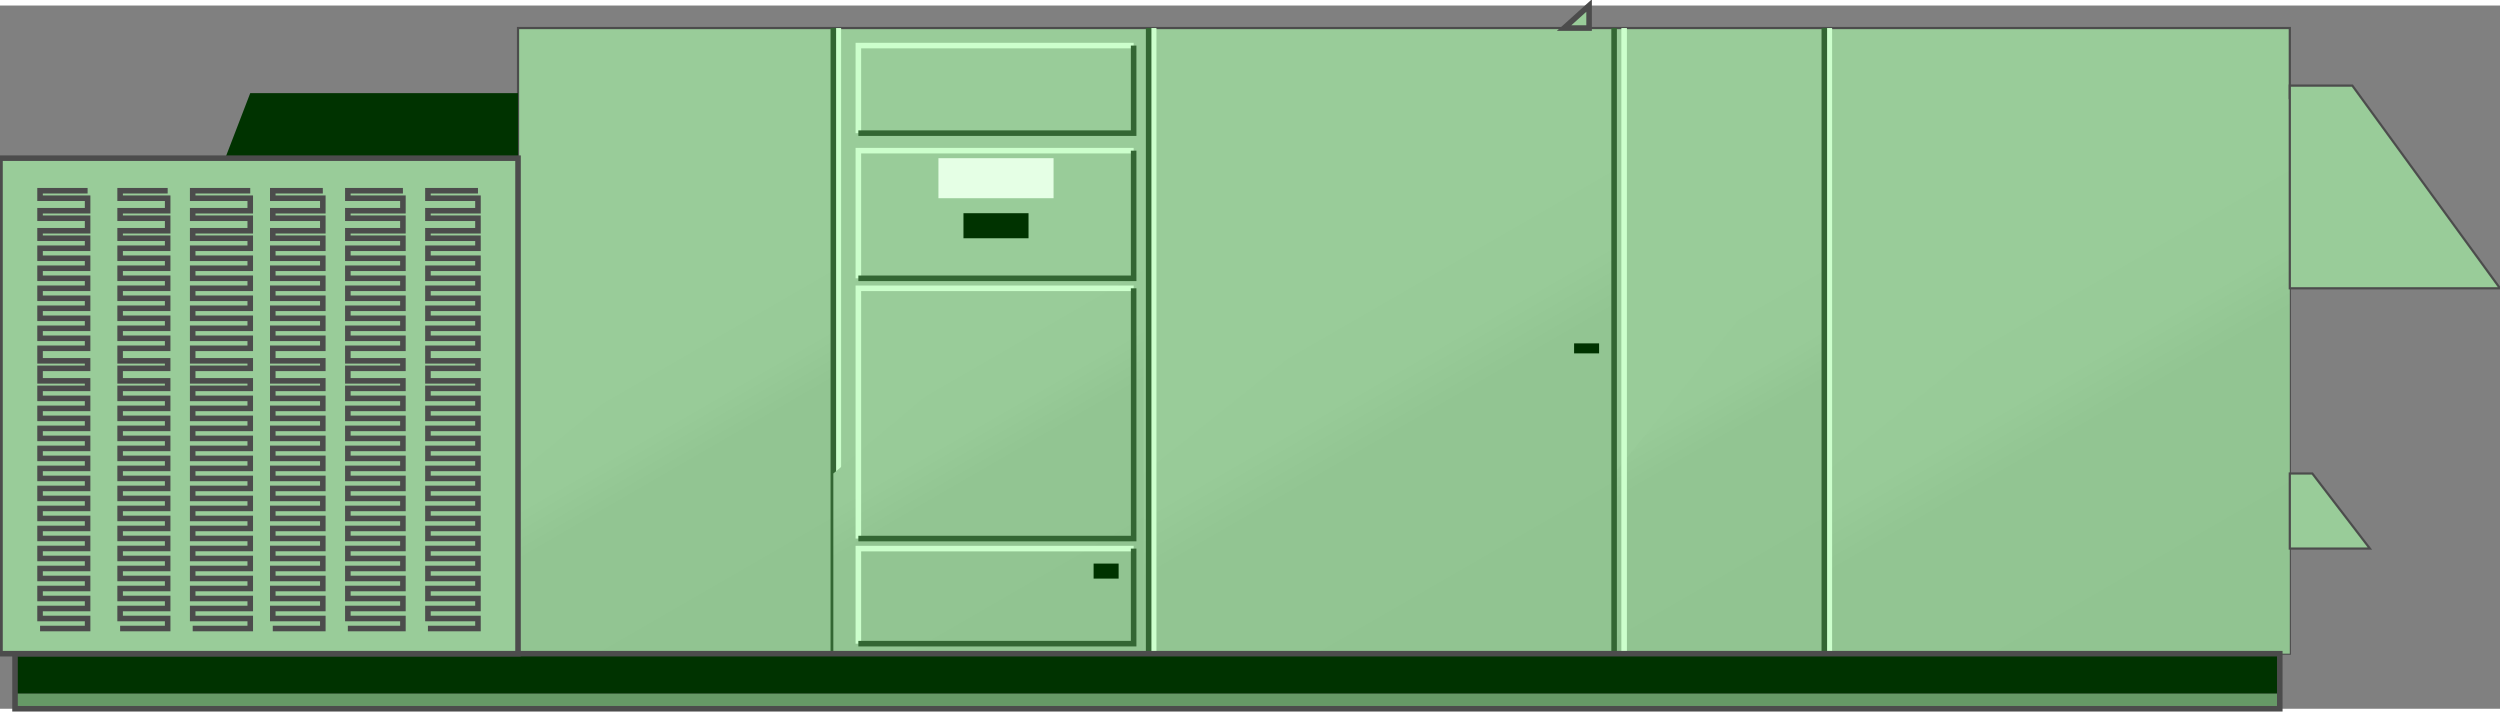 <svg version="1.1" xmlns="http://www.w3.org/2000/svg" xmlns:xlink="http://www.w3.org/1999/xlink" width="112px" height="32px" viewBox="0 0 112.5 31.645" enable-background="new 0 0 112.5 31.645" xml:space="preserve">
<rect x="0" y="0" width="112.5" height="31.645" fill="#808080" stroke="none"/>
<g id="Group_Heating_System">
	<path fill="#99CC99" stroke="#4C4C4C" stroke-width="0.1" d="M23.311,1.013h79.73v28.153h-79.73V1.013z" />
	<linearGradient id="SVGID_1_" gradientUnits="userSpaceOnUse" x1="100.599" y1="30.578" x2="89.773" y2="11.828">
		<stop offset="0" style="stop-color:#91C491" />
		<stop offset="0.62" style="stop-color:#92C592" />
		<stop offset="0.74" style="stop-color:#98CB98" />
		<stop offset="1" style="stop-color:#99CC99" />
	</linearGradient>
	<path fill="url(#SVGID_1_)" d="M82.094,21.058l20.947-16.892v25H82.094V21.058z" />
	<linearGradient id="SVGID_2_" gradientUnits="userSpaceOnUse" x1="82.838" y1="28.737" x2="74.255" y2="13.872">
		<stop offset="0" style="stop-color:#91C491" />
		<stop offset="0.62" style="stop-color:#92C592" />
		<stop offset="0.74" style="stop-color:#98CB98" />
		<stop offset="1" style="stop-color:#99CC99" />
	</linearGradient>
	<path fill="url(#SVGID_2_)" d="M72.635,21.058l9.459-11.712v19.82h-9.459V21.058z" />
	<linearGradient id="SVGID_3_" gradientUnits="userSpaceOnUse" x1="70.108" y1="30.626" x2="59.283" y2="11.876">
		<stop offset="0" style="stop-color:#91C491" />
		<stop offset="0.62" style="stop-color:#92C592" />
		<stop offset="0.74" style="stop-color:#98CB98" />
		<stop offset="1" style="stop-color:#99CC99" />
	</linearGradient>
	<path fill="url(#SVGID_3_)" d="M51.464,21.058L72.635,4.167v25H51.464V21.058z" />
	<linearGradient id="SVGID_4_" gradientUnits="userSpaceOnUse" x1="36.471" y1="29.762" x2="27.888" y2="14.896">
		<stop offset="0" style="stop-color:#91C491" />
		<stop offset="0.62" style="stop-color:#92C592" />
		<stop offset="0.74" style="stop-color:#98CB98" />
		<stop offset="1" style="stop-color:#99CC99" />
	</linearGradient>
	<path fill="url(#SVGID_4_)" d="M23.311,21.058L37.5,9.346v19.82H23.311V21.058z" />
	<path fill="none" stroke="#CCFFCC" stroke-width="0.25" d="M37.725,29.167V1.013" />
	<path fill="none" stroke="#CCFFCC" stroke-width="0.25" d="M82.32,29.167V1.013" />
	<path fill="none" stroke="#CCFFCC" stroke-width="0.25" d="M73.086,29.167V1.013" />
	<path fill="none" stroke="#CCFFCC" stroke-width="0.25" d="M51.915,29.167V1.013" />
	<path fill="none" stroke="#336633" stroke-width="0.25" d="M82.094,29.167V1.013" />
	<path fill="none" stroke="#336633" stroke-width="0.25" d="M72.635,29.167V1.013" />
	<path fill="none" stroke="#336633" stroke-width="0.25" d="M51.689,29.167V1.013" />
	<path fill="none" stroke="#336633" stroke-width="0.25" d="M37.5,29.167V1.013" />
	<path fill="#99CC99" stroke="#4C4C4C" stroke-width="0.25" d="M71.509,1.013V0l-1.126,1.014H71.509z" />
	<path fill="#003300" d="M70.834,15.203v0.45h1.125v-0.45H70.834z" />
</g>
<g id="Group_Control_Box">
	<linearGradient id="SVGID_5_" gradientUnits="userSpaceOnUse" x1="50.519" y1="29.713" x2="41.936" y2="14.847">
		<stop offset="0" style="stop-color:#91C491" />
		<stop offset="0.62" style="stop-color:#92C592" />
		<stop offset="0.74" style="stop-color:#98CB98" />
		<stop offset="1" style="stop-color:#99CC99" />
	</linearGradient>
	<path fill="url(#SVGID_5_)" d="M37.5,21.058L51.464,9.346v19.82H37.5V21.058z" />
	<path fill="none" stroke="#CCFFCC" stroke-width="0.25" d="M38.626,5.743V1.802h12.388" />
	<path fill="none" stroke="#CCFFCC" stroke-width="0.25" d="M38.626,12.275V6.531h12.388" />
	<path fill="none" stroke="#CCFFCC" stroke-width="0.25" d="M38.626,23.986V12.725h12.388" />
	<path fill="none" stroke="#CCFFCC" stroke-width="0.25" d="M38.626,28.716v-4.278h12.388" />
	<path fill="none" stroke="#336633" stroke-width="0.25" d="M38.626,23.986h12.388V12.725" />
	<path fill="none" stroke="#336633" stroke-width="0.25" d="M38.626,12.275h12.388V6.531" />
	<path fill="none" stroke="#336633" stroke-width="0.25" d="M38.626,5.743h12.388V1.802" />
	<path fill="#E5FFE5" d="M42.23,6.869v1.802h5.18V6.869H42.23z" />
	<path fill="#003300" d="M43.356,9.346v1.126h2.928V9.346H43.356z" />
	<path fill="#003300" d="M49.212,25.112v0.676h1.126v-0.676H49.212z" />
	<path fill="none" stroke="#336633" stroke-width="0.25" d="M38.626,28.716h12.388v-4.278" />
</g>
<g id="Group_Bottom_Support">
	<path fill="#003300" d="M0.676,29.167H102.59v1.802H0.676V29.167z" />
	<path fill="#669966" d="M0.676,30.969H102.59v0.676H0.676V30.969z" />
	<path fill="none" stroke="#4C4C4C" stroke-width="0.25" d="M0.676,29.167H102.59v2.478H0.676V29.167" />
</g>
<g id="Group_Cooling_Unit">
	<path fill="#003300" d="M11.261,3.941l-1.126,2.928h13.176V3.941H11.261z" />
	<path fill="#99CC99" stroke="#4C4C4C" stroke-width="0.25" d="M0,6.869h23.311v22.298H0V6.869z" />
	<path fill="none" stroke="#4C4C4C" stroke-width="0.25" d="M3.942,8.334h-2.14v0.337h2.14v0.563h-2.14v0.338h2.14v0.563h-2.14   v0.337h2.14v0.451h-2.14v0.45h2.14v0.45h-2.14v0.451h2.14v0.45h-2.14v0.45h2.14v0.45h-2.14v0.451h2.14v0.45h-2.14v0.45h2.14v0.45   h-2.14v0.563h2.14v0.338h-2.14v0.563h2.14v0.338h-2.14v0.451h2.14v0.45h-2.14v0.45h2.14v0.45h-2.14v0.451h2.14v0.45h-2.14v0.45   h2.14v0.45h-2.14v0.451h2.14v0.45h-2.14v0.45h2.14v0.45h-2.14v0.451h2.14v0.45h-2.14v0.45h2.14v0.451h-2.14v0.45h2.14v0.45h-2.14   v0.45h2.14v0.451h-2.14v0.45h2.14v0.45h-2.14v0.45h2.14v0.451h-2.14" />
	<path fill="none" stroke="#4C4C4C" stroke-width="0.25" d="M7.545,8.334h-2.14v0.337h2.14v0.563h-2.14v0.338h2.14v0.563h-2.14   v0.337h2.14v0.451h-2.14v0.45h2.14v0.45h-2.14v0.451h2.14v0.45h-2.14v0.45h2.14v0.45h-2.14v0.451h2.14v0.45h-2.14v0.45h2.14v0.45   h-2.14v0.563h2.14v0.338h-2.14v0.563h2.14v0.338h-2.14v0.451h2.14v0.45h-2.14v0.45h2.14v0.45h-2.14v0.451h2.14v0.45h-2.14v0.45   h2.14v0.45h-2.14v0.451h2.14v0.45h-2.14v0.45h2.14v0.45h-2.14v0.451h2.14v0.45h-2.14v0.45h2.14v0.451h-2.14v0.45h2.14v0.45h-2.14   v0.45h2.14v0.451h-2.14v0.45h2.14v0.45h-2.14v0.45h2.14v0.451h-2.14" />
	<path fill="none" stroke="#4C4C4C" stroke-width="0.25" d="M11.261,8.334h-2.59v0.337h2.59v0.563h-2.59v0.338h2.59v0.563h-2.59   v0.337h2.59v0.451h-2.59v0.45h2.59v0.45h-2.59v0.451h2.59v0.45h-2.59v0.45h2.59v0.45h-2.59v0.451h2.59v0.45h-2.59v0.45h2.59v0.45   h-2.59v0.563h2.59v0.338h-2.59v0.563h2.59v0.338h-2.59v0.451h2.59v0.45h-2.59v0.45h2.59v0.45h-2.59v0.451h2.59v0.45h-2.59v0.45   h2.59v0.45h-2.59v0.451h2.59v0.45h-2.59v0.45h2.59v0.45h-2.59v0.451h2.59v0.45h-2.59v0.45h2.59v0.451h-2.59v0.45h2.59v0.45h-2.59   v0.45h2.59v0.451h-2.59v0.45h2.59v0.45h-2.59v0.45h2.59v0.451h-2.59" />
	<path fill="none" stroke="#4C4C4C" stroke-width="0.25" d="M14.527,8.334h-2.252v0.337h2.252v0.563h-2.252v0.338h2.252v0.563   h-2.252v0.337h2.252v0.451h-2.252v0.45h2.252v0.45h-2.252v0.451h2.252v0.45h-2.252v0.45h2.252v0.45h-2.252v0.451h2.252v0.45h-2.252   v0.45h2.252v0.45h-2.252v0.563h2.252v0.338h-2.252v0.563h2.252v0.338h-2.252v0.451h2.252v0.45h-2.252v0.45h2.252v0.45h-2.252v0.451   h2.252v0.45h-2.252v0.45h2.252v0.45h-2.252v0.451h2.252v0.45h-2.252v0.45h2.252v0.45h-2.252v0.451h2.252v0.45h-2.252v0.45h2.252   v0.451h-2.252v0.45h2.252v0.45h-2.252v0.45h2.252v0.451h-2.252v0.45h2.252v0.45h-2.252v0.45h2.252v0.451h-2.252" />
	<path fill="none" stroke="#4C4C4C" stroke-width="0.25" d="M18.131,8.334h-2.478v0.337h2.478v0.563h-2.478v0.338h2.478v0.563   h-2.478v0.337h2.478v0.451h-2.478v0.45h2.478v0.45h-2.478v0.451h2.478v0.45h-2.478v0.45h2.478v0.45h-2.478v0.451h2.478v0.45h-2.478   v0.45h2.478v0.45h-2.478v0.563h2.478v0.338h-2.478v0.563h2.478v0.338h-2.478v0.451h2.478v0.45h-2.478v0.45h2.478v0.45h-2.478v0.451   h2.478v0.45h-2.478v0.45h2.478v0.45h-2.478v0.451h2.478v0.45h-2.478v0.45h2.478v0.45h-2.478v0.451h2.478v0.45h-2.478v0.45h2.478   v0.451h-2.478v0.45h2.478v0.45h-2.478v0.45h2.478v0.451h-2.478v0.45h2.478v0.45h-2.478v0.45h2.478v0.451h-2.478" />
	<path fill="none" stroke="#4C4C4C" stroke-width="0.25" d="M21.509,8.334h-2.252v0.337h2.252v0.563h-2.252v0.338h2.252v0.563   h-2.252v0.337h2.252v0.451h-2.252v0.45h2.252v0.45h-2.252v0.451h2.252v0.45h-2.252v0.45h2.252v0.45h-2.252v0.451h2.252v0.45h-2.252   v0.45h2.252v0.45h-2.252v0.563h2.252v0.338h-2.252v0.563h2.252v0.338h-2.252v0.451h2.252v0.45h-2.252v0.45h2.252v0.45h-2.252v0.451   h2.252v0.45h-2.252v0.45h2.252v0.45h-2.252v0.451h2.252v0.45h-2.252v0.45h2.252v0.45h-2.252v0.451h2.252v0.45h-2.252v0.45h2.252   v0.451h-2.252v0.45h2.252v0.45h-2.252v0.45h2.252v0.451h-2.252v0.45h2.252v0.45h-2.252v0.45h2.252v0.451h-2.252" />
</g>
<g id="Group_Extended_Tray">
	<path fill="#99CC99" stroke="#4C4C4C" stroke-width="0.1" d="M112.5,12.725l-6.645-9.122h-2.814v9.122H112.5z" />
	<path fill="#99CC99" stroke="#4C4C4C" stroke-width="0.1" d="M106.645,24.437l-2.591-3.379h-1.013v3.379H106.645z" />
</g>
</svg>